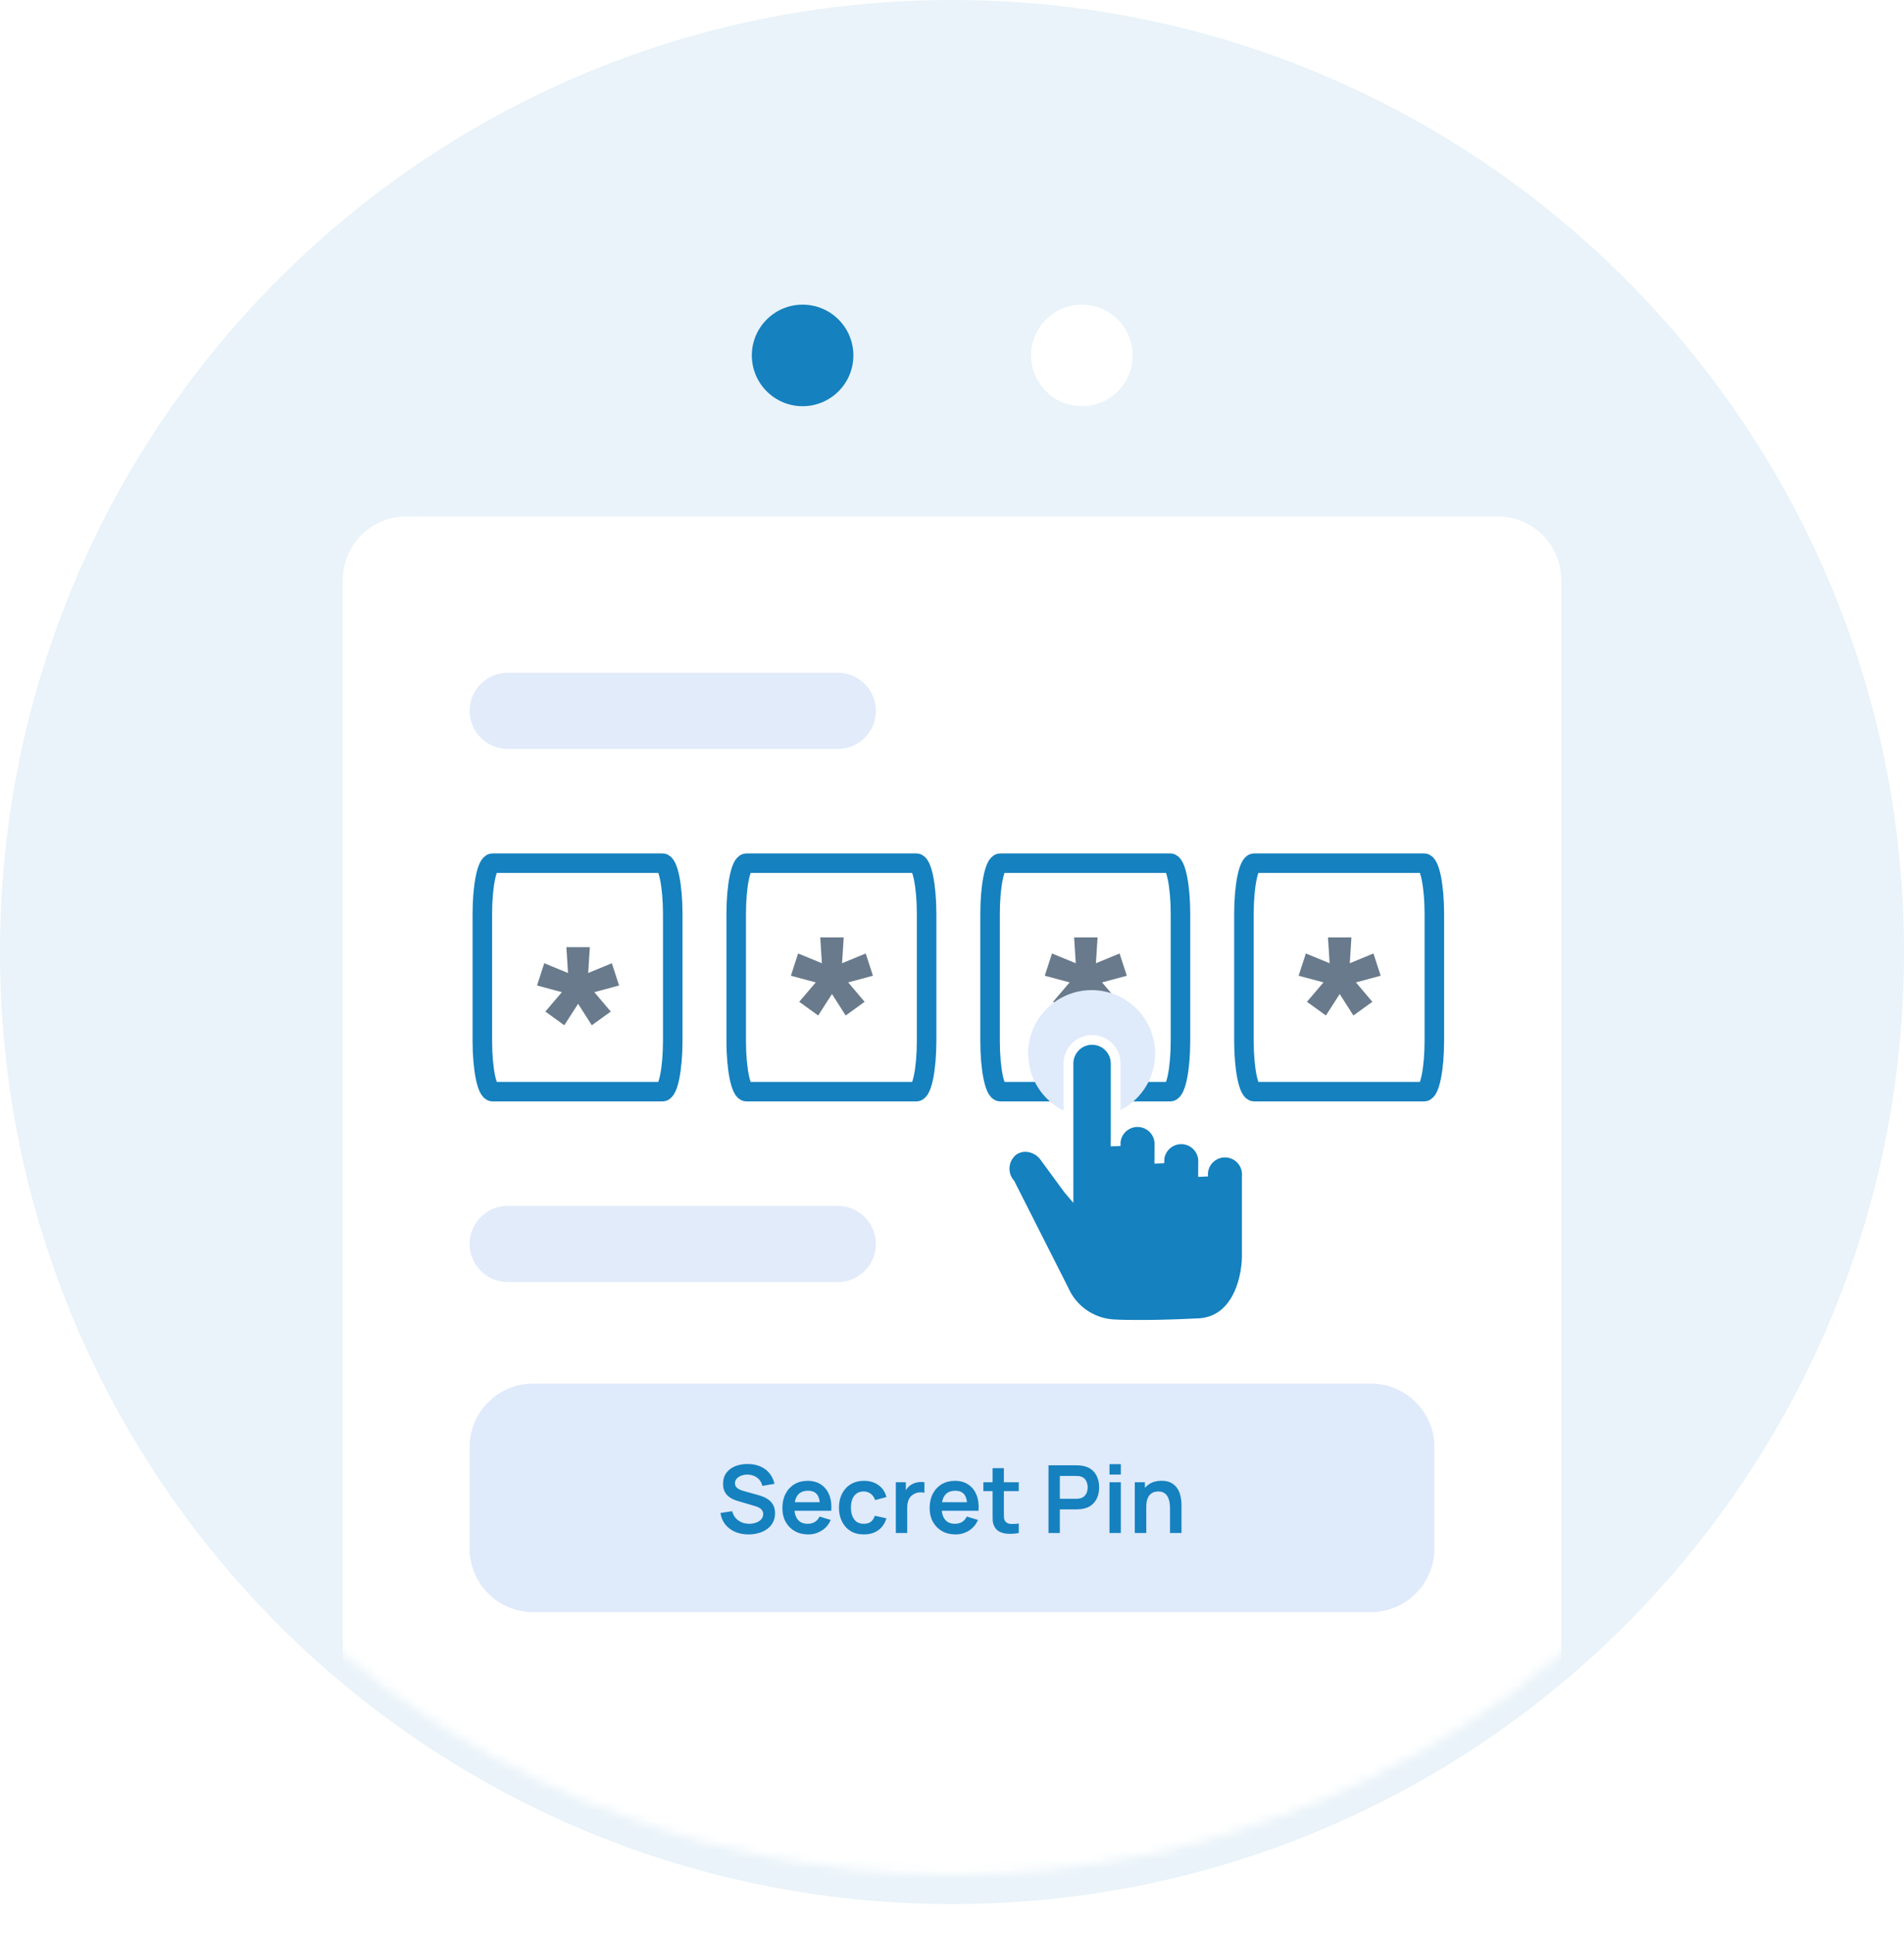 <svg width="195" height="198" viewBox="0 0 195 198" fill="none" xmlns="http://www.w3.org/2000/svg">
<path d="M97.5 195C151.348 195 195 151.348 195 97.5C195 43.652 151.348 0 97.5 0C43.652 0 0 43.652 0 97.5C0 151.348 43.652 195 97.5 195Z" fill="#1581BF" fill-opacity="0.09"/>
<g filter="url(#filter0_d_1236_25979)">
<mask id="mask0_1236_25979" style="mask-type:alpha" maskUnits="userSpaceOnUse" x="0" y="0" width="195" height="195">
<path d="M97.5 195C151.348 195 195 151.348 195 97.5C195 43.652 151.348 0 97.5 0C43.652 0 0 43.652 0 97.5C0 151.348 43.652 195 97.5 195Z" fill="#E6F4F4"/>
</mask>
<g mask="url(#mask0_1236_25979)">
<path d="M153.4 55.9H41.6C38.01 55.9 35.1 58.81 35.1 62.4V198.9C35.1 202.49 38.01 205.4 41.6 205.4H153.4C156.989 205.4 159.9 202.49 159.9 198.9V62.4C159.9 58.81 156.989 55.9 153.4 55.9Z" fill="white"/>
</g>
</g>
<path d="M85.8 68.9H52C49.846 68.9 48.1 70.646 48.1 72.8C48.1 74.954 49.846 76.7 52 76.7H85.8C87.954 76.7 89.7 74.954 89.7 72.8C89.7 70.646 87.954 68.9 85.8 68.9Z" fill="#E1EBFA"/>
<path d="M85.8 123.5H52C49.846 123.5 48.1 125.246 48.1 127.4C48.1 129.554 49.846 131.3 52 131.3H85.8C87.954 131.3 89.7 129.554 89.7 127.4C89.7 125.246 87.954 123.5 85.8 123.5Z" fill="#E1EBFA"/>
<path d="M67.845 88.4H50.453C49.871 88.4 49.399 90.728 49.399 93.6V106.6C49.399 109.472 49.871 111.8 50.453 111.8H67.845C68.427 111.8 68.899 109.472 68.899 106.6V93.6C68.899 90.728 68.427 88.4 67.845 88.4Z" stroke="#1581BF" stroke-width="2"/>
<path d="M57.794 105L55.853 103.597L57.547 101.611L55 100.927L55.74 98.649L58.175 99.648L58.007 97H60.408L60.24 99.648L62.663 98.649L63.404 100.927L60.868 101.611L62.551 103.597L60.61 105L59.208 102.801L57.794 105Z" fill="#687A8B"/>
<path d="M93.845 88.4H76.454C75.871 88.4 75.399 90.728 75.399 93.6V106.6C75.399 109.472 75.871 111.8 76.454 111.8H93.845C94.427 111.8 94.899 109.472 94.899 106.6V93.6C94.899 90.728 94.427 88.4 93.845 88.4Z" stroke="#1581BF" stroke-width="2"/>
<path d="M83.794 104L81.853 102.597L83.547 100.611L81 99.927L81.74 97.649L84.175 98.648L84.007 96H86.408L86.24 98.648L88.663 97.649L89.404 99.927L86.868 100.611L88.551 102.597L86.61 104L85.208 101.801L83.794 104Z" fill="#687A8B"/>
<path d="M119.845 88.4H102.453C101.871 88.4 101.399 90.728 101.399 93.6V106.6C101.399 109.472 101.871 111.8 102.453 111.8H119.845C120.427 111.8 120.899 109.472 120.899 106.6V93.6C120.899 90.728 120.427 88.4 119.845 88.4Z" stroke="#1581BF" stroke-width="2"/>
<path d="M109.794 104L107.853 102.597L109.547 100.611L107 99.927L107.741 97.649L110.175 98.648L110.007 96H112.408L112.24 98.648L114.663 97.649L115.404 99.927L112.868 100.611L114.551 102.597L112.61 104L111.208 101.801L109.794 104Z" fill="#687A8B"/>
<path d="M145.845 88.4H128.453C127.871 88.4 127.399 90.728 127.399 93.6V106.6C127.399 109.472 127.871 111.8 128.453 111.8H145.845C146.427 111.8 146.899 109.472 146.899 106.6V93.6C146.899 90.728 146.427 88.4 145.845 88.4Z" stroke="#1581BF" stroke-width="2"/>
<path d="M135.794 104L133.853 102.597L135.547 100.611L133 99.927L133.741 97.649L136.175 98.648L136.007 96H138.408L138.24 98.648L140.663 97.649L141.404 99.927L138.868 100.611L140.551 102.597L138.61 104L137.208 101.801L135.794 104Z" fill="#687A8B"/>
<path d="M140.4 141.7H54.6C51.01 141.7 48.1 144.61 48.1 148.2V158.6C48.1 162.19 51.01 165.1 54.6 165.1H140.4C143.989 165.1 146.9 162.19 146.9 158.6V148.2C146.9 144.61 143.989 141.7 140.4 141.7Z" fill="#DFEAFB"/>
<path d="M76.655 157.144C76.148 157.144 75.691 157.056 75.283 156.88C74.879 156.703 74.545 156.451 74.282 156.124C74.022 155.793 73.856 155.402 73.786 154.949L74.989 154.766C75.092 155.177 75.302 155.495 75.62 155.719C75.941 155.944 76.31 156.056 76.727 156.056C76.974 156.056 77.207 156.018 77.425 155.941C77.644 155.864 77.82 155.752 77.955 155.604C78.093 155.456 78.162 155.275 78.162 155.06C78.162 154.964 78.146 154.875 78.114 154.795C78.082 154.712 78.034 154.638 77.969 154.574C77.908 154.509 77.828 154.452 77.729 154.4C77.632 154.346 77.52 154.299 77.392 154.261L75.601 153.731C75.447 153.686 75.28 153.627 75.1 153.553C74.924 153.476 74.755 153.372 74.595 153.24C74.437 153.105 74.307 152.935 74.205 152.73C74.105 152.521 74.055 152.264 74.055 151.96C74.055 151.513 74.168 151.14 74.392 150.838C74.62 150.533 74.925 150.305 75.307 150.154C75.692 150.003 76.119 149.93 76.588 149.933C77.063 149.936 77.486 150.018 77.859 150.178C78.231 150.336 78.542 150.565 78.793 150.867C79.043 151.168 79.219 151.533 79.322 151.96L78.075 152.176C78.024 151.932 77.924 151.725 77.777 151.555C77.632 151.382 77.454 151.25 77.242 151.16C77.034 151.071 76.811 151.022 76.573 151.016C76.342 151.013 76.127 151.048 75.928 151.122C75.732 151.193 75.573 151.295 75.451 151.43C75.333 151.565 75.273 151.722 75.273 151.902C75.273 152.072 75.325 152.212 75.427 152.321C75.53 152.427 75.657 152.512 75.808 152.576C75.962 152.637 76.117 152.688 76.275 152.73L77.517 153.076C77.687 153.121 77.878 153.182 78.09 153.259C78.302 153.336 78.505 153.444 78.701 153.582C78.897 153.72 79.057 153.901 79.183 154.126C79.311 154.351 79.375 154.636 79.375 154.983C79.375 155.342 79.3 155.658 79.149 155.931C79.001 156.201 78.8 156.426 78.547 156.605C78.293 156.785 78.003 156.92 77.676 157.01C77.352 157.099 77.011 157.144 76.655 157.144ZM82.781 157.144C82.254 157.144 81.792 157.03 81.394 156.803C80.996 156.575 80.685 156.259 80.46 155.854C80.239 155.45 80.128 154.984 80.128 154.458C80.128 153.89 80.237 153.397 80.456 152.98C80.674 152.56 80.977 152.234 81.365 152.003C81.754 151.772 82.203 151.656 82.713 151.656C83.253 151.656 83.71 151.783 84.085 152.037C84.464 152.287 84.745 152.642 84.928 153.101C85.111 153.559 85.18 154.1 85.135 154.723H83.984V154.299C83.981 153.734 83.882 153.322 83.686 153.062C83.49 152.802 83.182 152.672 82.762 152.672C82.287 152.672 81.933 152.82 81.702 153.115C81.471 153.407 81.356 153.835 81.356 154.4C81.356 154.927 81.471 155.334 81.702 155.623C81.933 155.912 82.27 156.056 82.713 156.056C82.999 156.056 83.245 155.994 83.45 155.869C83.659 155.74 83.819 155.556 83.931 155.315L85.077 155.662C84.878 156.13 84.57 156.495 84.153 156.754C83.739 157.014 83.281 157.144 82.781 157.144ZM80.99 154.723V153.847H84.567V154.723H80.99ZM88.467 157.144C87.931 157.144 87.474 157.026 87.095 156.788C86.716 156.547 86.426 156.22 86.224 155.806C86.025 155.392 85.924 154.923 85.92 154.4C85.924 153.868 86.028 153.396 86.233 152.985C86.442 152.571 86.737 152.247 87.119 152.013C87.501 151.775 87.955 151.656 88.481 151.656C89.072 151.656 89.571 151.806 89.979 152.104C90.389 152.399 90.657 152.804 90.783 153.317L89.627 153.63C89.537 153.351 89.388 153.134 89.179 152.98C88.971 152.823 88.733 152.744 88.467 152.744C88.165 152.744 87.916 152.816 87.721 152.961C87.525 153.102 87.38 153.298 87.287 153.548C87.194 153.799 87.148 154.083 87.148 154.4C87.148 154.895 87.259 155.294 87.48 155.599C87.701 155.904 88.031 156.056 88.467 156.056C88.775 156.056 89.017 155.986 89.194 155.845C89.374 155.703 89.508 155.5 89.598 155.233L90.783 155.498C90.622 156.028 90.341 156.435 89.94 156.721C89.539 157.003 89.048 157.144 88.467 157.144ZM91.747 157V151.801H92.773V153.067L92.647 152.903C92.712 152.73 92.797 152.573 92.903 152.431C93.012 152.287 93.142 152.168 93.293 152.075C93.421 151.988 93.562 151.921 93.716 151.873C93.874 151.822 94.034 151.791 94.198 151.781C94.361 151.769 94.52 151.775 94.674 151.801V152.884C94.52 152.839 94.342 152.825 94.14 152.841C93.941 152.857 93.761 152.913 93.601 153.009C93.44 153.096 93.309 153.206 93.206 153.341C93.106 153.476 93.033 153.63 92.984 153.803C92.936 153.973 92.912 154.158 92.912 154.357V157H91.747ZM97.863 157.144C97.336 157.144 96.874 157.03 96.476 156.803C96.078 156.575 95.767 156.259 95.542 155.854C95.321 155.45 95.21 154.984 95.21 154.458C95.21 153.89 95.319 153.397 95.537 152.98C95.756 152.56 96.059 152.234 96.447 152.003C96.836 151.772 97.285 151.656 97.795 151.656C98.335 151.656 98.792 151.783 99.167 152.037C99.546 152.287 99.827 152.642 100.01 153.101C100.193 153.559 100.262 154.1 100.217 154.723H99.066V154.299C99.063 153.734 98.963 153.322 98.768 153.062C98.572 152.802 98.264 152.672 97.843 152.672C97.368 152.672 97.015 152.82 96.784 153.115C96.553 153.407 96.438 153.835 96.438 154.4C96.438 154.927 96.553 155.334 96.784 155.623C97.015 155.912 97.352 156.056 97.795 156.056C98.081 156.056 98.326 155.994 98.532 155.869C98.74 155.74 98.901 155.556 99.013 155.315L100.159 155.662C99.96 156.13 99.652 156.495 99.235 156.754C98.821 157.014 98.363 157.144 97.863 157.144ZM96.072 154.723V153.847H99.649V154.723H96.072ZM104.338 157C103.995 157.064 103.658 157.091 103.327 157.082C103 157.075 102.706 157.016 102.446 156.904C102.186 156.788 101.989 156.607 101.854 156.36C101.735 156.135 101.673 155.906 101.666 155.671C101.66 155.437 101.657 155.172 101.657 154.877V150.356H102.812V154.81C102.812 155.018 102.814 155.201 102.817 155.358C102.823 155.516 102.857 155.644 102.918 155.744C103.034 155.936 103.218 156.044 103.472 156.066C103.725 156.089 104.014 156.076 104.338 156.028V157ZM100.713 152.711V151.801H104.338V152.711H100.713ZM107.384 157V150.068H110.248C110.316 150.068 110.402 150.071 110.508 150.077C110.614 150.08 110.712 150.09 110.802 150.106C111.203 150.167 111.534 150.3 111.794 150.506C112.057 150.711 112.251 150.971 112.376 151.286C112.505 151.597 112.569 151.944 112.569 152.325C112.569 152.704 112.505 153.051 112.376 153.365C112.248 153.677 112.052 153.935 111.789 154.14C111.529 154.346 111.2 154.479 110.802 154.54C110.712 154.553 110.613 154.562 110.503 154.569C110.398 154.575 110.312 154.578 110.248 154.578H108.544V157H107.384ZM108.544 153.495H110.2C110.264 153.495 110.337 153.492 110.417 153.486C110.497 153.479 110.571 153.466 110.638 153.447C110.831 153.399 110.982 153.314 111.091 153.192C111.203 153.07 111.282 152.932 111.327 152.778C111.375 152.624 111.399 152.473 111.399 152.325C111.399 152.178 111.375 152.027 111.327 151.873C111.282 151.716 111.203 151.576 111.091 151.454C110.982 151.332 110.831 151.247 110.638 151.199C110.571 151.18 110.497 151.168 110.417 151.165C110.337 151.159 110.264 151.156 110.2 151.156H108.544V153.495ZM113.63 151.011V149.947H114.79V151.011H113.63ZM113.63 157V151.801H114.79V157H113.63ZM119.828 157V154.497C119.828 154.333 119.817 154.152 119.794 153.953C119.772 153.754 119.719 153.563 119.635 153.38C119.555 153.194 119.433 153.041 119.27 152.922C119.109 152.804 118.891 152.744 118.615 152.744C118.467 152.744 118.321 152.768 118.177 152.816C118.032 152.865 117.901 152.948 117.782 153.067C117.666 153.182 117.573 153.343 117.503 153.548C117.432 153.75 117.397 154.01 117.397 154.328L116.708 154.034C116.708 153.592 116.793 153.19 116.964 152.831C117.137 152.471 117.39 152.186 117.724 151.974C118.058 151.759 118.469 151.651 118.957 151.651C119.342 151.651 119.659 151.716 119.91 151.844C120.16 151.972 120.359 152.136 120.507 152.335C120.654 152.534 120.764 152.746 120.834 152.971C120.905 153.195 120.95 153.409 120.969 153.611C120.991 153.81 121.003 153.972 121.003 154.097V157H119.828ZM116.222 157V151.801H117.257V153.413H117.397V157H116.222Z" fill="#1581BF"/>
<path d="M82.2 41.6C85.072 41.6 87.4 39.272 87.4 36.4C87.4 33.528 85.072 31.2 82.2 31.2C79.328 31.2 77 33.528 77 36.4C77 39.272 79.328 41.6 82.2 41.6Z" fill="#1581BF"/>
<path d="M110.8 41.6C113.671 41.6 116 39.272 116 36.4C116 33.528 113.671 31.2 110.8 31.2C107.928 31.2 105.6 33.528 105.6 36.4C105.6 39.272 107.928 41.6 110.8 41.6Z" fill="white"/>
<path d="M111.801 114.4C115.391 114.4 118.301 111.49 118.301 107.9C118.301 104.31 115.391 101.4 111.801 101.4C108.211 101.4 105.301 104.31 105.301 107.9C105.301 111.49 108.211 114.4 111.801 114.4Z" fill="#DFEAFB"/>
<path d="M116.88 135.681C115.84 135.681 114.869 135.681 113.985 135.625C112.896 135.551 111.848 135.179 110.957 134.548C110.066 133.918 109.367 133.054 108.935 132.051L103.451 121.212C103.048 120.744 102.847 120.135 102.892 119.519C102.936 118.904 103.222 118.33 103.687 117.924C104.068 117.618 104.544 117.453 105.033 117.458C105.393 117.468 105.746 117.556 106.069 117.717C106.391 117.877 106.675 118.105 106.901 118.386L109.392 121.785L109.429 121.829V108.914C109.429 108.273 109.684 107.659 110.137 107.206C110.59 106.752 111.205 106.498 111.845 106.498C112.486 106.498 113.101 106.752 113.554 107.206C114.007 107.659 114.261 108.273 114.261 108.914V117.364C114.233 117.053 114.27 116.74 114.37 116.444C114.47 116.148 114.63 115.876 114.841 115.646C115.051 115.415 115.308 115.231 115.593 115.105C115.879 114.979 116.188 114.914 116.5 114.914C116.812 114.914 117.121 114.979 117.407 115.105C117.692 115.231 117.949 115.415 118.159 115.646C118.37 115.876 118.53 116.148 118.63 116.444C118.73 116.74 118.767 117.053 118.739 117.364V119.125C118.711 118.815 118.748 118.501 118.847 118.205C118.947 117.909 119.107 117.638 119.318 117.407C119.529 117.177 119.785 116.993 120.071 116.867C120.356 116.741 120.665 116.676 120.977 116.676C121.289 116.676 121.598 116.741 121.884 116.867C122.17 116.993 122.426 117.177 122.636 117.407C122.847 117.638 123.007 117.909 123.107 118.205C123.207 118.501 123.244 118.815 123.216 119.125V120.483C123.188 120.172 123.225 119.858 123.325 119.563C123.424 119.267 123.585 118.995 123.795 118.764C124.006 118.534 124.262 118.35 124.548 118.224C124.833 118.098 125.142 118.033 125.454 118.033C125.767 118.033 126.075 118.098 126.361 118.224C126.647 118.35 126.903 118.534 127.114 118.764C127.324 118.995 127.485 119.267 127.584 119.563C127.684 119.858 127.721 120.172 127.693 120.483V128.721C127.649 131.254 126.503 135.526 122.475 135.526C122.182 135.539 119.704 135.682 116.885 135.682L116.88 135.681Z" fill="#1581BF" stroke="white"/>
<defs>
<filter id="filter0_d_1236_25979" x="29.1" y="46.9" width="136.8" height="151.1" filterUnits="userSpaceOnUse" color-interpolation-filters="sRGB">
<feFlood flood-opacity="0" result="BackgroundImageFix"/>
<feColorMatrix in="SourceAlpha" type="matrix" values="0 0 0 0 0 0 0 0 0 0 0 0 0 0 0 0 0 0 127 0" result="hardAlpha"/>
<feOffset dy="-3"/>
<feGaussianBlur stdDeviation="3"/>
<feColorMatrix type="matrix" values="0 0 0 0 0.788 0 0 0 0 0.804 0 0 0 0 0.851 0 0 0 0.349 0"/>
<feBlend mode="normal" in2="BackgroundImageFix" result="effect1_dropShadow_1236_25979"/>
<feBlend mode="normal" in="SourceGraphic" in2="effect1_dropShadow_1236_25979" result="shape"/>
</filter>
</defs>
</svg>
